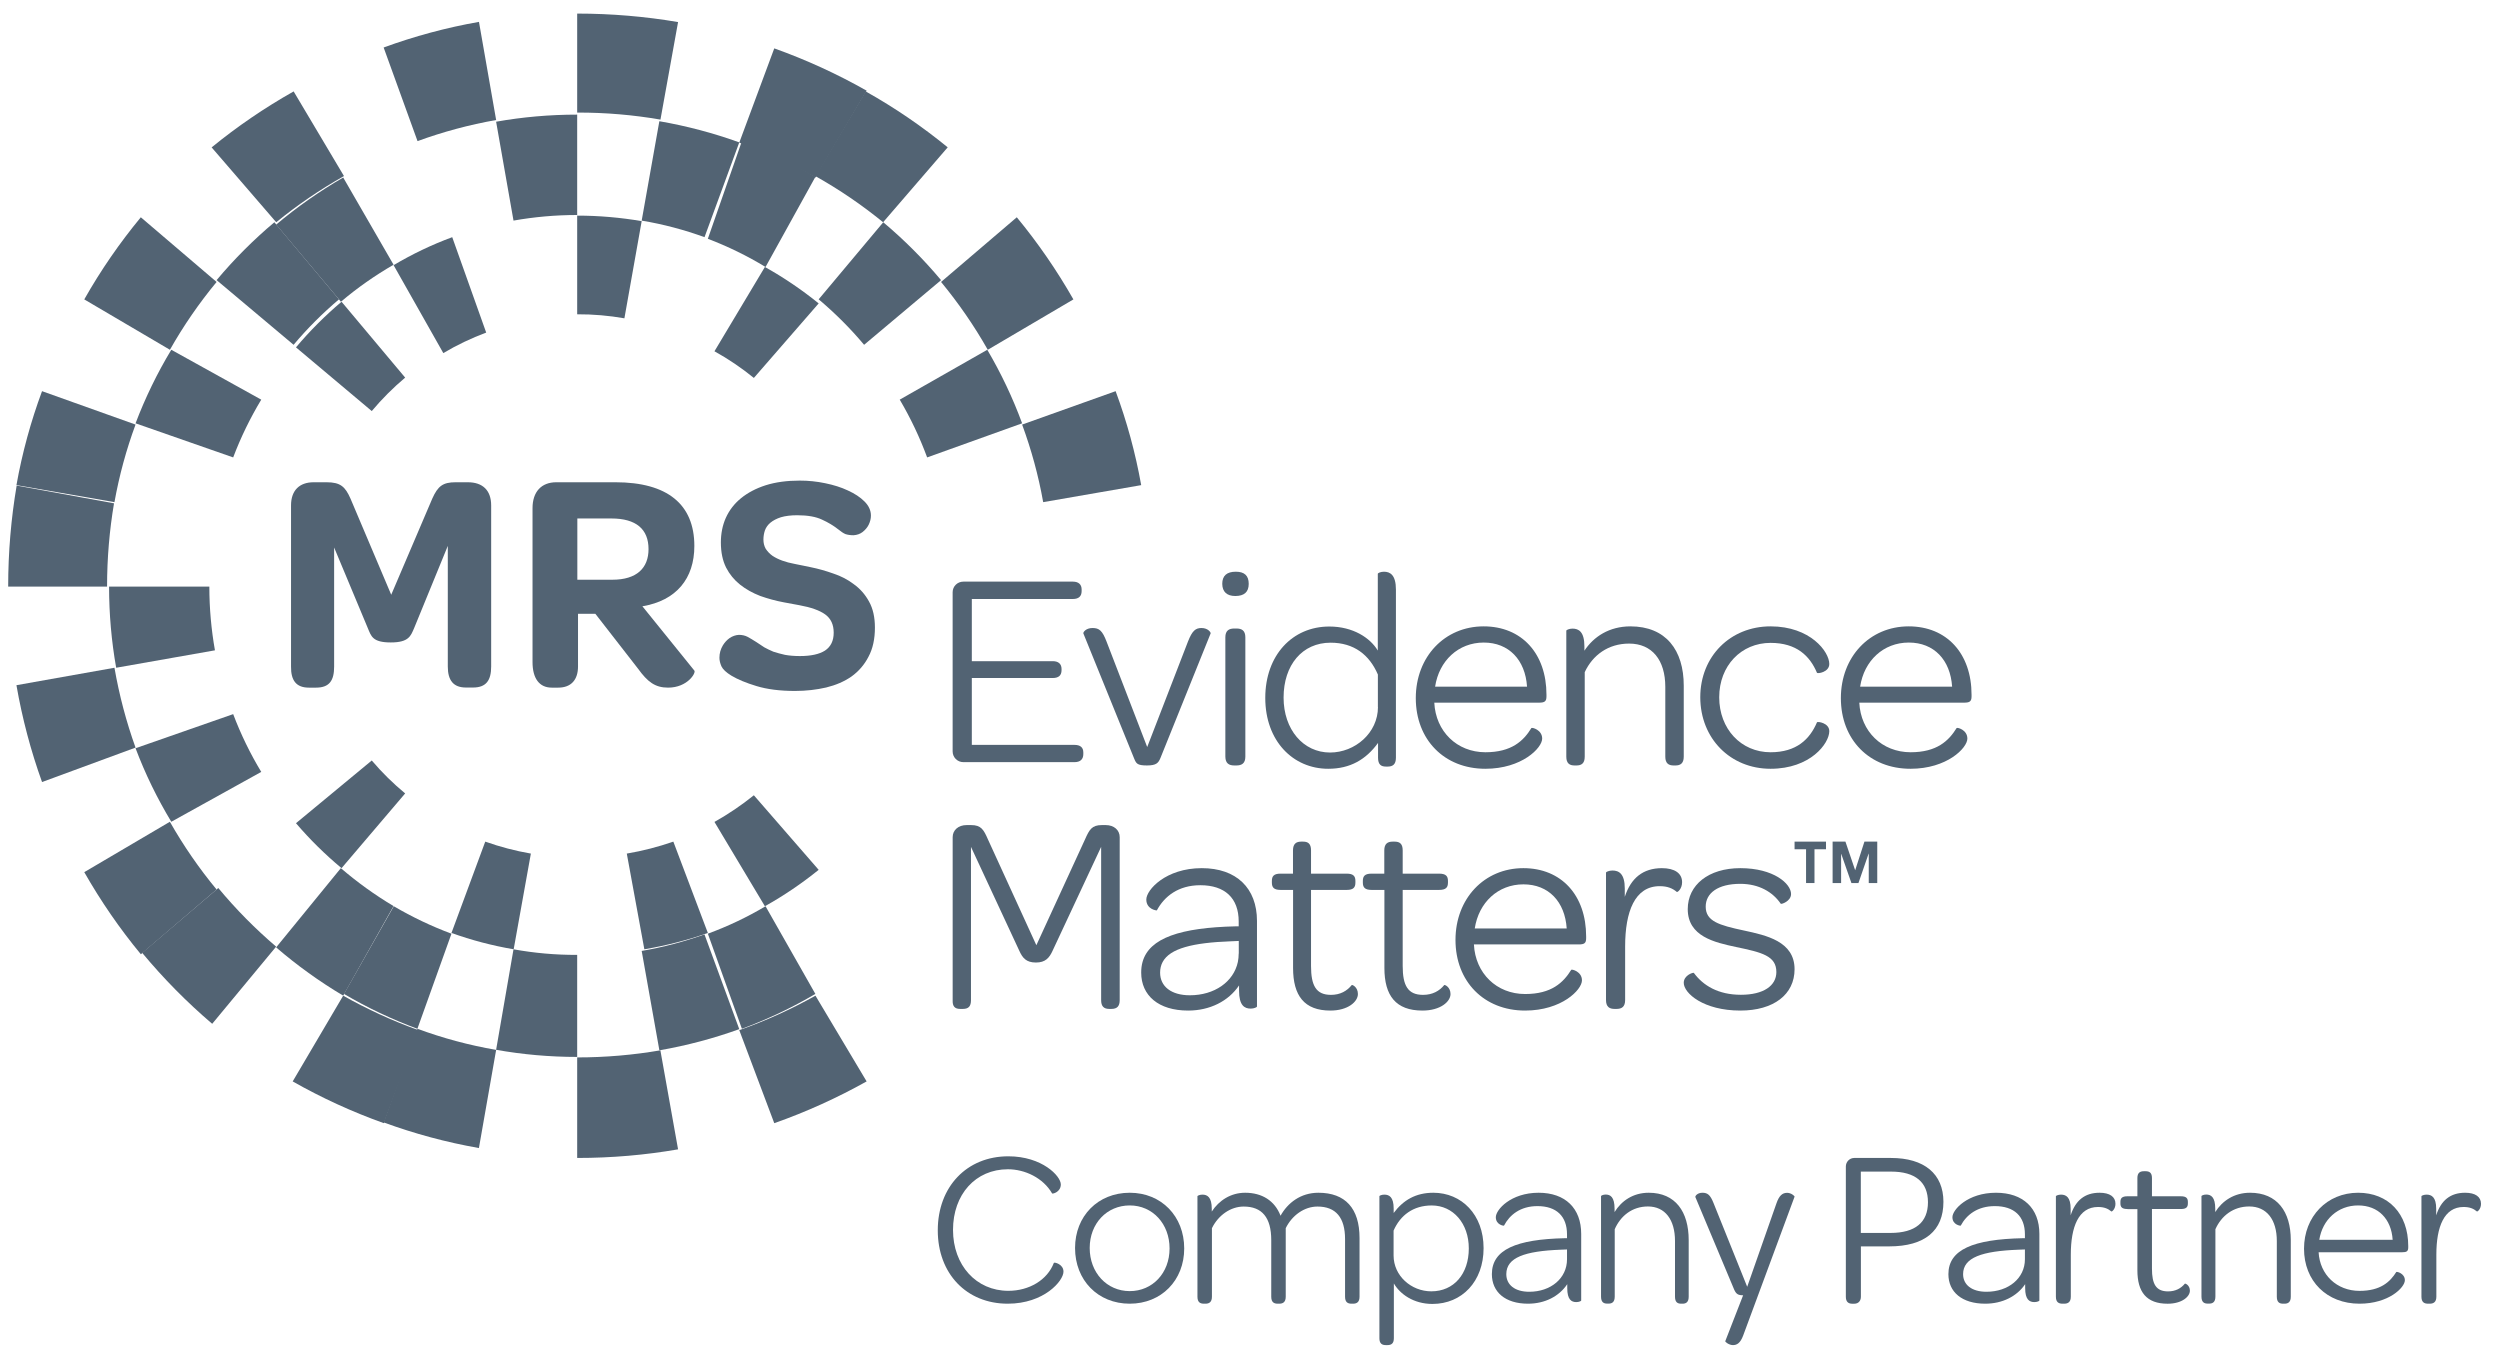 <svg width="92" height="50" viewBox="0 0 92 50" fill="none" xmlns="http://www.w3.org/2000/svg">
<path d="M18.258 4.416L17.626 0.805C16.419 1.017 15.246 1.335 14.118 1.748L15.365 5.193C16.294 4.854 17.262 4.592 18.258 4.416Z" fill="#526373"/>
<path d="M12.658 6.479L10.806 3.364C9.739 3.966 8.728 4.656 7.788 5.424L10.165 8.179C10.943 7.544 11.777 6.975 12.658 6.479Z" fill="#526373"/>
<path d="M4.988 15.624L1.547 14.395C1.135 15.507 0.818 16.66 0.605 17.853L4.212 18.479C4.388 17.497 4.649 16.543 4.988 15.624Z" fill="#526373"/>
<path d="M4.196 18.522L0.613 17.87C0.408 19.076 0.301 20.321 0.301 21.587H3.94C3.94 20.544 4.028 19.517 4.196 18.522Z" fill="#526373"/>
<path d="M7.971 10.376L5.182 7.996C4.405 8.937 3.707 9.946 3.101 11.018L6.253 12.872C6.752 11.987 7.328 11.155 7.971 10.376Z" fill="#526373"/>
<path d="M38.389 18.479L41.996 17.853C41.784 16.663 41.467 15.507 41.055 14.395L37.614 15.624C37.952 16.543 38.214 17.494 38.389 18.479Z" fill="#526373"/>
<path d="M36.35 12.872L39.501 11.018C38.892 9.949 38.195 8.937 37.418 7.996L34.631 10.376C35.274 11.155 35.849 11.987 36.35 12.872Z" fill="#526373"/>
<path d="M24.305 4.401L24.953 0.812C23.748 0.607 22.505 0.5 21.24 0.5V4.143C22.285 4.14 23.311 4.229 24.305 4.401Z" fill="#526373"/>
<path d="M30.009 6.534L31.892 3.337C30.816 2.726 29.68 2.205 28.493 1.78L27.205 5.249C28.183 5.6 29.12 6.028 30.009 6.534Z" fill="#526373"/>
<path d="M32.498 8.179L34.875 5.422C33.935 4.653 32.927 3.963 31.857 3.364L30.005 6.481C30.892 6.978 31.723 7.546 32.498 8.179Z" fill="#526373"/>
<path d="M27.205 37.909L28.493 41.333C29.677 40.917 30.813 40.399 31.892 39.796L30.009 36.641C29.12 37.14 28.183 37.566 27.205 37.909Z" fill="#526373"/>
<path d="M21.24 38.913V42.613C22.508 42.613 23.748 42.505 24.953 42.296L24.302 38.652C23.311 38.823 22.285 38.913 21.24 38.913Z" fill="#526373"/>
<path d="M6.251 30.241L3.101 32.095C3.71 33.164 4.407 34.176 5.184 35.117L7.971 32.734C7.328 31.958 6.753 31.123 6.251 30.241Z" fill="#526373"/>
<path d="M4.212 24.573L0.605 25.215C0.818 26.441 1.135 27.633 1.547 28.779L4.988 27.512C4.649 26.569 4.388 25.585 4.212 24.573Z" fill="#526373"/>
<path d="M8.033 32.679L5.231 35.064C6.016 36.009 6.877 36.882 7.809 37.676L10.162 34.836C9.39 34.178 8.679 33.458 8.033 32.679Z" fill="#526373"/>
<path d="M15.364 37.86L14.118 41.305C15.245 41.718 16.415 42.035 17.624 42.248L18.258 38.636C17.259 38.464 16.292 38.202 15.364 37.86Z" fill="#526373"/>
<path d="M12.629 36.641L10.771 39.796C11.832 40.399 12.954 40.914 14.125 41.333L15.397 37.909C14.431 37.563 13.507 37.137 12.629 36.641Z" fill="#526373"/>
<path d="M12.475 11.016L10.097 8.179C9.327 8.826 8.617 9.538 7.971 10.308L10.804 12.689C11.312 12.085 11.872 11.525 12.475 11.016Z" fill="#526373"/>
<path d="M7.704 21.587H4.014C4.014 22.605 4.103 23.604 4.275 24.573L7.91 23.932C7.775 23.169 7.704 22.387 7.704 21.587Z" fill="#526373"/>
<path d="M9.614 14.707L6.304 12.872C5.786 13.73 5.347 14.634 4.988 15.578L8.581 16.833C8.861 16.091 9.21 15.379 9.614 14.707Z" fill="#526373"/>
<path d="M14.483 9.742L12.63 6.533C11.757 7.039 10.93 7.618 10.162 8.266L12.546 11.104C13.148 10.593 13.796 10.14 14.483 9.742Z" fill="#526373"/>
<path d="M34.119 16.833L37.614 15.578C37.267 14.634 36.837 13.73 36.332 12.872L33.11 14.707C33.509 15.383 33.846 16.094 34.119 16.833Z" fill="#526373"/>
<path d="M31.799 12.689L34.631 10.309C33.985 9.539 33.274 8.827 32.504 8.179L30.127 11.015C30.73 11.524 31.291 12.082 31.799 12.689Z" fill="#526373"/>
<path d="M21.24 7.912V4.218C20.223 4.218 19.225 4.307 18.257 4.479L18.897 8.118C19.657 7.983 20.441 7.912 21.24 7.912Z" fill="#526373"/>
<path d="M25.926 8.728L27.205 5.24C26.259 4.897 25.279 4.638 24.264 4.461L23.614 8.119C24.414 8.252 25.186 8.459 25.926 8.728Z" fill="#526373"/>
<path d="M28.172 9.825L30.005 6.511C29.148 5.992 28.245 5.553 27.302 5.193L26.049 8.787C26.79 9.07 27.501 9.417 28.172 9.825Z" fill="#526373"/>
<path d="M26.049 34.36L27.302 37.86C28.245 37.509 29.148 37.082 30.005 36.576L28.172 33.35C27.501 33.749 26.79 34.087 26.049 34.36Z" fill="#526373"/>
<path d="M8.581 26.28L4.988 27.535C5.344 28.479 5.786 29.383 6.304 30.241L9.614 28.406C9.207 27.731 8.861 27.022 8.581 26.28Z" fill="#526373"/>
<path d="M14.491 33.35L12.658 36.576C13.515 37.082 14.418 37.509 15.36 37.86L16.614 34.36C15.873 34.084 15.162 33.743 14.491 33.35Z" fill="#526373"/>
<path d="M12.543 31.948L10.162 34.864C10.93 35.526 11.757 36.121 12.63 36.64L14.483 33.344C13.796 32.935 13.148 32.467 12.543 31.948Z" fill="#526373"/>
<path d="M23.614 34.994L24.265 38.652C25.277 38.476 26.262 38.213 27.205 37.873L25.925 34.386C25.184 34.651 24.411 34.858 23.614 34.994Z" fill="#526373"/>
<path d="M18.897 34.934L18.257 38.633C19.225 38.805 20.223 38.895 21.24 38.895V35.14C20.441 35.143 19.657 35.072 18.897 34.934Z" fill="#526373"/>
<path d="M17.892 12.239L16.642 8.728C15.889 9.006 15.169 9.352 14.484 9.758L16.314 12.994C16.813 12.696 17.343 12.445 17.892 12.239Z" fill="#526373"/>
<path d="M14.91 13.896L12.569 11.104C11.964 11.615 11.402 12.177 10.892 12.783L13.681 15.127C14.054 14.682 14.465 14.271 14.91 13.896Z" fill="#526373"/>
<path d="M27.742 13.908L30.127 11.165C29.51 10.666 28.85 10.217 28.148 9.825L26.292 12.927C26.808 13.212 27.293 13.543 27.742 13.908Z" fill="#526373"/>
<path d="M22.978 11.714L23.614 8.138C22.844 8.006 22.05 7.935 21.24 7.935V11.566C21.833 11.563 22.413 11.615 22.978 11.714Z" fill="#526373"/>
<path d="M26.292 30.247L28.148 33.349C28.85 32.958 29.51 32.508 30.127 32.01L27.742 29.266C27.289 29.631 26.805 29.959 26.292 30.247Z" fill="#526373"/>
<path d="M17.857 30.972L16.614 34.333C17.348 34.597 18.116 34.8 18.903 34.934L19.536 31.412C18.959 31.312 18.397 31.163 17.857 30.972Z" fill="#526373"/>
<path d="M13.681 27.986L10.892 30.294C11.402 30.891 11.964 31.445 12.569 31.948L14.91 29.198C14.465 28.83 14.054 28.425 13.681 27.986Z" fill="#526373"/>
<path d="M23.066 31.412L23.712 34.934C24.518 34.797 25.299 34.597 26.049 34.333L24.779 30.972C24.228 31.163 23.658 31.312 23.066 31.412Z" fill="#526373"/>
<path d="M11.366 25.305H11.631C12.124 25.305 12.296 25.041 12.296 24.532V20.148L13.534 23.112C13.661 23.413 13.707 23.642 14.382 23.642C15.047 23.642 15.115 23.401 15.241 23.112L16.479 20.089V24.529C16.479 25.038 16.686 25.301 17.145 25.301H17.409C17.89 25.301 18.075 25.038 18.075 24.529V18.6C18.075 18.045 17.764 17.747 17.215 17.747H16.769C16.297 17.747 16.116 17.887 15.909 18.346L14.397 21.887L12.897 18.346C12.703 17.909 12.53 17.747 12.016 17.747H11.544C11.018 17.747 10.71 18.048 10.71 18.6V24.529C10.704 25.038 10.898 25.305 11.366 25.305Z" fill="#526373"/>
<path fill-rule="evenodd" clip-rule="evenodd" d="M21.246 21.334V19.08H22.501C23.41 19.08 23.866 19.474 23.866 20.207C23.866 20.903 23.434 21.334 22.535 21.334H21.246ZM23.64 22.311C24.891 22.102 25.552 21.29 25.552 20.092C25.552 18.559 24.561 17.747 22.648 17.747H20.472C19.924 17.747 19.597 18.097 19.597 18.699V24.365C19.597 24.967 19.848 25.305 20.304 25.305H20.542C21.02 25.305 21.271 25.014 21.271 24.527V22.589H21.91L23.48 24.608C23.832 25.095 24.108 25.305 24.585 25.305C25.301 25.305 25.623 24.758 25.552 24.677L23.64 22.311Z" fill="#526373"/>
<path d="M29.835 20.873C30.113 20.929 30.393 21.009 30.671 21.108C30.952 21.201 31.201 21.331 31.423 21.501C31.651 21.665 31.838 21.875 31.981 22.138C32.125 22.395 32.197 22.713 32.197 23.097C32.197 23.515 32.119 23.874 31.959 24.171C31.81 24.461 31.601 24.703 31.335 24.895C31.07 25.08 30.758 25.213 30.403 25.3C30.044 25.383 29.663 25.427 29.255 25.427C28.696 25.427 28.225 25.365 27.838 25.247C27.461 25.133 27.152 25.006 26.915 24.864C26.728 24.749 26.606 24.638 26.55 24.523C26.5 24.409 26.475 24.304 26.475 24.205C26.475 24.041 26.518 23.889 26.603 23.747C26.668 23.642 26.749 23.552 26.849 23.481C26.955 23.41 27.071 23.369 27.192 23.363C27.314 23.363 27.42 23.388 27.514 23.437C27.607 23.487 27.713 23.552 27.835 23.629C27.929 23.691 28.025 23.756 28.125 23.821C28.225 23.877 28.337 23.929 28.459 23.982C28.587 24.025 28.73 24.062 28.89 24.099C29.046 24.127 29.23 24.143 29.436 24.143C29.844 24.143 30.15 24.075 30.359 23.942C30.574 23.799 30.68 23.58 30.68 23.283C30.68 22.986 30.577 22.763 30.368 22.611C30.163 22.463 29.844 22.349 29.414 22.271L28.846 22.166C28.546 22.11 28.256 22.03 27.976 21.931C27.698 21.823 27.451 21.686 27.236 21.516C27.021 21.346 26.849 21.136 26.721 20.888C26.593 20.632 26.528 20.325 26.528 19.963C26.528 19.639 26.587 19.335 26.709 19.06C26.837 18.776 27.024 18.534 27.267 18.336C27.517 18.132 27.823 17.971 28.178 17.857C28.543 17.742 28.961 17.686 29.432 17.686C29.747 17.686 30.059 17.718 30.365 17.782C30.68 17.847 30.958 17.934 31.201 18.049C31.451 18.163 31.657 18.296 31.813 18.454C31.969 18.608 32.05 18.785 32.05 18.973C32.05 19.088 32.022 19.199 31.966 19.314C31.916 19.413 31.841 19.502 31.741 19.58C31.648 19.651 31.538 19.688 31.41 19.697C31.295 19.697 31.195 19.682 31.111 19.654C31.033 19.62 30.945 19.561 30.852 19.484C30.68 19.348 30.481 19.227 30.25 19.122C30.028 19.017 29.726 18.961 29.339 18.961C29.102 18.961 28.902 18.986 28.737 19.035C28.581 19.085 28.45 19.153 28.35 19.236C28.256 19.314 28.188 19.41 28.147 19.524C28.113 19.629 28.094 19.741 28.094 19.855C28.094 19.982 28.122 20.096 28.178 20.195C28.244 20.294 28.325 20.381 28.425 20.452C28.531 20.523 28.652 20.582 28.79 20.632C28.927 20.681 29.074 20.721 29.23 20.749L29.835 20.873Z" fill="#526373"/>
<path d="M34.51 45.277C34.51 43.676 35.575 42.552 37.106 42.552C38.348 42.552 39.038 43.279 39.038 43.587C39.038 43.87 38.733 43.944 38.718 43.919C38.388 43.346 37.717 43.029 37.091 43.029C35.904 43.029 35.071 43.95 35.071 45.261C35.071 46.563 35.928 47.502 37.106 47.502C37.875 47.502 38.541 47.105 38.782 46.474C38.791 46.44 39.136 46.514 39.136 46.797C39.136 47.136 38.422 47.976 37.085 47.976C35.569 47.976 34.51 46.871 34.51 45.277Z" fill="#526373"/>
<path d="M39.562 45.927C39.562 44.751 40.406 43.893 41.575 43.893C42.738 43.893 43.579 44.758 43.579 45.943C43.579 47.118 42.738 47.976 41.575 47.976C40.403 47.976 39.562 47.112 39.562 45.927ZM43.04 45.943C43.04 45.038 42.417 44.36 41.575 44.36C40.734 44.36 40.101 45.022 40.101 45.927C40.101 46.832 40.73 47.513 41.575 47.513C42.41 47.513 43.04 46.851 43.04 45.943Z" fill="#526373"/>
<path d="M45.822 43.893C46.44 43.893 46.911 44.184 47.124 44.739C47.387 44.266 47.864 43.893 48.517 43.893C49.504 43.893 50.031 44.465 50.031 45.56V47.718C50.031 47.916 49.931 47.976 49.793 47.976H49.736C49.595 47.976 49.498 47.92 49.498 47.718V45.595C49.498 44.809 49.159 44.401 48.485 44.401C47.999 44.401 47.547 44.724 47.315 45.197V47.718C47.315 47.916 47.215 47.976 47.077 47.976H47.02C46.879 47.976 46.782 47.92 46.782 47.718V45.636C46.782 44.806 46.443 44.401 45.769 44.401C45.283 44.401 44.831 44.724 44.599 45.197V47.718C44.599 47.916 44.499 47.976 44.361 47.976H44.304C44.163 47.976 44.066 47.92 44.066 47.718V44.019C44.066 44.004 44.148 43.962 44.248 43.962C44.43 43.962 44.593 44.054 44.593 44.484V44.585C44.86 44.174 45.295 43.893 45.822 43.893Z" fill="#526373"/>
<path d="M51.294 49.248C51.294 49.444 51.197 49.5 51.056 49.5H50.999C50.859 49.5 50.762 49.444 50.762 49.248V44.018C50.762 44.002 50.843 43.962 50.943 43.962C51.125 43.962 51.287 44.052 51.287 44.476V44.638C51.641 44.164 52.1 43.893 52.748 43.893C53.783 43.893 54.596 44.694 54.596 45.931C54.596 47.159 53.799 47.985 52.714 47.985C52.016 47.985 51.516 47.617 51.294 47.231V49.248ZM51.284 46.203C51.284 46.947 51.931 47.521 52.673 47.521C53.502 47.521 54.052 46.882 54.052 45.941C54.052 45.024 53.477 44.361 52.688 44.361C52.007 44.361 51.531 44.722 51.284 45.286V46.203Z" fill="#526373"/>
<path d="M57.666 45.425C57.666 44.756 57.276 44.385 56.578 44.385C55.954 44.385 55.556 44.703 55.346 45.105C55.346 45.114 55.046 45.08 55.046 44.793C55.046 44.516 55.599 43.893 56.621 43.893C57.604 43.893 58.188 44.466 58.188 45.407V47.861C58.188 47.877 58.107 47.917 58.008 47.917C57.829 47.917 57.675 47.827 57.675 47.403V47.257C57.375 47.709 56.847 47.976 56.232 47.976C55.389 47.976 54.901 47.544 54.901 46.889C54.901 45.983 55.8 45.606 57.585 45.566H57.666V45.425ZM57.666 46.341V45.98L57.437 45.989C56.115 46.039 55.432 46.276 55.432 46.889C55.432 47.282 55.747 47.537 56.276 47.537C57.072 47.537 57.666 47.039 57.666 46.341Z" fill="#526373"/>
<path d="M60.674 43.893C61.655 43.893 62.144 44.591 62.144 45.636V47.718C62.144 47.916 62.049 47.976 61.919 47.976H61.866C61.732 47.976 61.64 47.92 61.64 47.718V45.668C61.64 44.882 61.273 44.398 60.644 44.398C60.069 44.398 59.639 44.739 59.422 45.235V47.714C59.422 47.913 59.327 47.973 59.197 47.973H59.144C59.01 47.973 58.918 47.916 58.918 47.714V44.016C58.918 44 58.995 43.959 59.09 43.959C59.262 43.959 59.416 44.051 59.416 44.48V44.604C59.668 44.193 60.095 43.893 60.674 43.893Z" fill="#526373"/>
<path d="M63.49 49.355L64.147 47.666C63.965 47.666 63.893 47.625 63.818 47.458L62.389 44.051C62.379 44.016 62.46 43.893 62.651 43.893C62.839 43.893 62.939 43.975 63.055 44.265L64.297 47.354L65.373 44.284C65.473 43.994 65.595 43.896 65.767 43.896C65.915 43.896 66.046 44.013 66.04 44.038L64.15 49.144C64.044 49.434 63.912 49.5 63.771 49.5C63.621 49.497 63.48 49.38 63.49 49.355Z" fill="#526373"/>
<path d="M68.481 47.719C68.481 47.861 68.4 47.977 68.236 47.977H68.162C68.007 47.977 67.927 47.895 67.927 47.719V42.927C67.927 42.754 68.066 42.613 68.236 42.613H69.585C70.813 42.613 71.518 43.196 71.518 44.228C71.518 45.29 70.835 45.867 69.52 45.867H68.481V47.719ZM69.57 45.372C70.488 45.372 70.949 44.977 70.949 44.243C70.949 43.504 70.485 43.115 69.591 43.115H68.478V45.372H69.57Z" fill="#526373"/>
<path d="M74.517 45.425C74.517 44.756 74.12 44.385 73.409 44.385C72.774 44.385 72.368 44.703 72.154 45.105C72.154 45.114 71.849 45.08 71.849 44.793C71.849 44.516 72.412 43.893 73.453 43.893C74.454 43.893 75.049 44.466 75.049 45.407V47.861C75.049 47.877 74.967 47.917 74.866 47.917C74.684 47.917 74.526 47.827 74.526 47.403V47.257C74.221 47.709 73.683 47.976 73.057 47.976C72.198 47.976 71.701 47.544 71.701 46.889C71.701 45.983 72.616 45.606 74.435 45.566H74.517V45.425ZM74.517 46.341V45.98L74.284 45.989C72.937 46.039 72.242 46.276 72.242 46.889C72.242 47.282 72.563 47.537 73.101 47.537C73.913 47.537 74.517 47.039 74.517 46.341Z" fill="#526373"/>
<path d="M77.264 43.893C77.639 43.893 77.849 44.041 77.849 44.3C77.849 44.499 77.713 44.6 77.697 44.581C77.578 44.48 77.436 44.417 77.206 44.417C76.487 44.417 76.206 45.156 76.206 46.167V47.718C76.206 47.916 76.103 47.976 75.961 47.976H75.903C75.757 47.976 75.657 47.92 75.657 47.718V44.019C75.657 44.004 75.741 43.962 75.844 43.962C76.032 43.962 76.2 44.054 76.2 44.484V44.724C76.377 44.174 76.722 43.893 77.264 43.893Z" fill="#526373"/>
<path d="M78.29 44.492C78.089 44.492 78.031 44.421 78.031 44.282V44.233C78.031 44.094 78.089 44.023 78.29 44.023H78.656V43.351C78.656 43.156 78.755 43.101 78.898 43.101H78.956C79.099 43.101 79.192 43.156 79.192 43.351V44.023H80.256C80.457 44.023 80.514 44.097 80.514 44.233V44.282C80.514 44.421 80.457 44.492 80.256 44.492H79.192V46.687C79.192 47.255 79.341 47.523 79.784 47.523C80.062 47.523 80.263 47.409 80.403 47.239C80.419 47.224 80.588 47.295 80.588 47.498C80.588 47.717 80.294 47.977 79.769 47.977C78.991 47.977 78.656 47.548 78.656 46.746V44.495H78.29V44.492Z" fill="#526373"/>
<path d="M82.802 43.893C83.802 43.893 84.301 44.591 84.301 45.636V47.718C84.301 47.916 84.204 47.976 84.071 47.976H84.017C83.881 47.976 83.787 47.92 83.787 47.718V45.668C83.787 44.882 83.413 44.398 82.772 44.398C82.186 44.398 81.748 44.739 81.527 45.235V47.714C81.527 47.913 81.431 47.973 81.298 47.973H81.243C81.108 47.973 81.014 47.916 81.014 47.714V44.016C81.014 44 81.092 43.959 81.189 43.959C81.364 43.959 81.521 44.051 81.521 44.48V44.604C81.778 44.193 82.216 43.893 82.802 43.893Z" fill="#526373"/>
<path d="M86.83 47.504C87.601 47.504 87.952 47.177 88.183 46.81C88.199 46.785 88.499 46.86 88.499 47.112C88.499 47.382 87.902 47.976 86.83 47.976C85.626 47.976 84.788 47.143 84.788 45.952C84.788 44.767 85.635 43.893 86.779 43.893C87.892 43.893 88.623 44.667 88.623 45.852V45.902C88.623 46.048 88.566 46.083 88.398 46.083H85.325C85.369 46.907 85.992 47.504 86.83 47.504ZM88.05 45.625C88 44.857 87.519 44.36 86.779 44.36C86.033 44.36 85.467 44.882 85.35 45.625H88.05Z" fill="#526373"/>
<path d="M90.717 43.893C91.091 43.893 91.301 44.041 91.301 44.3C91.301 44.499 91.165 44.6 91.149 44.581C91.03 44.48 90.888 44.417 90.659 44.417C89.939 44.417 89.658 45.156 89.658 46.167V47.718C89.658 47.916 89.555 47.976 89.413 47.976H89.355C89.21 47.976 89.109 47.92 89.109 47.718V44.019C89.109 44.004 89.193 43.962 89.297 43.962C89.484 43.962 89.652 44.054 89.652 44.484V44.724C89.829 44.174 90.174 43.893 90.717 43.893Z" fill="#526373"/>
<path d="M35.331 37.128H35.437C35.648 37.128 35.732 37.024 35.732 36.807V31.165L37.505 34.977C37.629 35.255 37.765 35.421 38.122 35.421C38.467 35.421 38.616 35.255 38.74 34.977L40.522 31.165V36.807C40.522 37.024 40.615 37.128 40.817 37.128H40.901C41.112 37.128 41.205 37.024 41.205 36.807V30.807C41.205 30.547 40.994 30.363 40.693 30.363H40.547C40.181 30.363 40.088 30.528 39.929 30.889L38.138 34.784L36.356 30.889C36.198 30.528 36.104 30.363 35.738 30.363H35.571C35.266 30.363 35.058 30.55 35.058 30.807V36.81C35.049 37.027 35.133 37.128 35.331 37.128Z" fill="#526373"/>
<path fill-rule="evenodd" clip-rule="evenodd" d="M44.225 31.948C42.9 31.948 42.184 32.747 42.184 33.102C42.184 33.469 42.573 33.513 42.573 33.501C42.847 32.987 43.362 32.576 44.172 32.576C45.076 32.576 45.584 33.049 45.584 33.911V34.089H45.478C43.443 34.136 42.293 34.515 42.046 35.399C42.012 35.521 41.996 35.651 41.996 35.791C41.996 36.632 42.629 37.189 43.723 37.189C44.524 37.189 45.207 36.843 45.597 36.264V36.454C45.597 37.002 45.796 37.117 46.027 37.117C46.151 37.117 46.257 37.064 46.257 37.042V35.399V33.89C46.257 32.682 45.5 31.948 44.225 31.948ZM45.584 35.091C45.584 35.2 45.572 35.303 45.553 35.402C45.397 36.131 44.693 36.626 43.786 36.626C43.1 36.626 42.692 36.299 42.692 35.794C42.692 35.648 42.723 35.517 42.785 35.402C43.053 34.901 43.898 34.69 45.291 34.64L45.587 34.627V35.091H45.584Z" fill="#526373"/>
<path d="M47.585 32.749V35.62C47.585 36.642 47.998 37.189 48.958 37.189C49.61 37.189 49.971 36.859 49.971 36.58C49.971 36.324 49.763 36.229 49.744 36.25C49.57 36.467 49.322 36.611 48.98 36.611C48.432 36.611 48.246 36.272 48.246 35.547V32.749H49.558C49.805 32.749 49.879 32.657 49.879 32.48V32.419C49.879 32.244 49.805 32.15 49.558 32.15H48.246V31.294C48.246 31.046 48.133 30.972 47.955 30.972H47.882C47.707 30.972 47.582 31.046 47.582 31.294V32.15H47.126C46.879 32.15 46.805 32.241 46.805 32.419V32.48C46.805 32.657 46.879 32.749 47.126 32.749H47.585Z" fill="#526373"/>
<path d="M50.946 32.749V35.62C50.946 36.642 51.367 37.189 52.346 37.189C53.011 37.189 53.379 36.859 53.379 36.58C53.379 36.324 53.167 36.229 53.148 36.25C52.97 36.467 52.718 36.611 52.368 36.611C51.81 36.611 51.619 36.272 51.619 35.547V32.749H52.958C53.211 32.749 53.285 32.657 53.285 32.48V32.419C53.285 32.244 53.211 32.15 52.958 32.15H51.619V31.294C51.619 31.046 51.504 30.972 51.323 30.972H51.248C51.07 30.972 50.942 31.046 50.942 31.294V32.15H50.477C50.225 32.15 50.153 32.241 50.153 32.419V32.48C50.153 32.657 50.228 32.749 50.477 32.749H50.946Z" fill="#526373"/>
<path fill-rule="evenodd" clip-rule="evenodd" d="M54.271 34.168C54.416 33.214 55.124 32.544 56.062 32.544C56.989 32.544 57.59 33.183 57.655 34.168H54.271ZM54.24 34.755H58.09C58.3 34.755 58.37 34.714 58.37 34.525V34.463C58.37 32.941 57.455 31.948 56.059 31.948C54.622 31.948 53.562 33.068 53.562 34.59C53.562 36.121 54.613 37.189 56.123 37.189C57.467 37.189 58.216 36.425 58.216 36.077C58.216 35.751 57.84 35.658 57.822 35.689C57.529 36.161 57.094 36.58 56.126 36.58C55.072 36.58 54.292 35.813 54.24 34.755Z" fill="#526373"/>
<path d="M59.792 33.004V32.698C59.792 32.15 59.574 32.035 59.338 32.035C59.21 32.035 59.101 32.088 59.101 32.109V36.801C59.101 37.053 59.229 37.128 59.414 37.128H59.491C59.677 37.128 59.805 37.053 59.805 36.801V34.832C59.805 33.549 60.16 32.611 61.078 32.611C61.37 32.611 61.555 32.695 61.706 32.823C61.728 32.845 61.901 32.717 61.901 32.465C61.901 32.138 61.632 31.948 61.155 31.948C60.464 31.951 60.019 32.309 59.792 33.004Z" fill="#526373"/>
<path d="M64.043 37.189C65.276 37.189 66.04 36.593 66.04 35.668C66.04 34.641 64.999 34.421 64.182 34.244C63.248 34.045 62.77 33.899 62.77 33.363C62.77 32.869 63.216 32.525 64.043 32.525C64.732 32.525 65.241 32.829 65.531 33.257C65.553 33.288 65.911 33.164 65.911 32.9C65.911 32.522 65.276 31.948 64.043 31.948C62.874 31.948 62.109 32.565 62.109 33.456C62.109 34.461 63.097 34.681 63.883 34.849C64.839 35.048 65.37 35.175 65.37 35.771C65.37 36.273 64.902 36.608 64.065 36.608C63.226 36.608 62.672 36.264 62.333 35.802C62.311 35.78 61.962 35.886 61.962 36.168C61.962 36.553 62.694 37.189 64.043 37.189Z" fill="#526373"/>
<path d="M35.452 28.047H39.542C39.752 28.047 39.866 27.944 39.866 27.75V27.689C39.866 27.503 39.752 27.412 39.542 27.412H35.763V24.951H38.741C38.951 24.951 39.065 24.86 39.065 24.662V24.619C39.065 24.434 38.951 24.331 38.741 24.331H35.763V22.043H39.481C39.687 22.043 39.804 21.951 39.804 21.754V21.693C39.804 21.508 39.691 21.404 39.481 21.404H35.452C35.233 21.404 35.057 21.578 35.057 21.793V27.652C35.057 27.871 35.233 28.047 35.452 28.047Z" fill="#526373"/>
<path d="M42.217 27.491L43.717 23.61C43.876 23.203 44.002 23.111 44.214 23.111C44.459 23.111 44.562 23.277 44.552 23.308L42.703 27.898C42.627 28.077 42.555 28.169 42.205 28.169C41.845 28.169 41.814 28.095 41.739 27.92L39.867 23.308C39.857 23.265 39.961 23.111 40.205 23.111C40.449 23.111 40.565 23.203 40.721 23.61L42.217 27.491Z" fill="#526373"/>
<path fill-rule="evenodd" clip-rule="evenodd" d="M45.458 21.933C45.786 21.933 45.953 21.788 45.953 21.486C45.953 21.183 45.796 21.039 45.478 21.039C45.15 21.039 44.979 21.183 44.979 21.486C44.983 21.779 45.15 21.933 45.458 21.933ZM45.421 28.169H45.501C45.692 28.169 45.829 28.095 45.829 27.846V23.452C45.829 23.203 45.695 23.129 45.501 23.129H45.421C45.23 23.129 45.093 23.203 45.093 23.452V27.846C45.096 28.095 45.23 28.169 45.421 28.169Z" fill="#526373"/>
<path fill-rule="evenodd" clip-rule="evenodd" d="M50.709 26.019C50.709 26.971 49.864 27.693 48.946 27.693C47.958 27.693 47.236 26.844 47.236 25.672C47.236 24.47 47.925 23.651 48.965 23.651C49.831 23.651 50.395 24.101 50.706 24.823V26.019H50.709ZM50.7 23.936C50.422 23.475 49.794 23.056 48.919 23.056C47.559 23.056 46.562 24.113 46.562 25.684C46.562 27.265 47.58 28.291 48.879 28.291C49.693 28.291 50.27 27.947 50.712 27.34V27.885C50.712 28.136 50.825 28.21 50.998 28.21H51.072C51.245 28.21 51.37 28.136 51.37 27.885V21.699C51.37 21.153 51.154 21.039 50.928 21.039C50.806 21.039 50.703 21.091 50.703 21.113V23.936H50.7Z" fill="#526373"/>
<path fill-rule="evenodd" clip-rule="evenodd" d="M52.812 25.269C52.957 24.316 53.666 23.646 54.602 23.646C55.526 23.646 56.13 24.285 56.195 25.269H52.812ZM52.782 25.858H56.629C56.836 25.858 56.91 25.818 56.91 25.629V25.567C56.91 24.046 55.995 23.05 54.599 23.05C53.164 23.05 52.101 24.17 52.101 25.691C52.101 27.221 53.151 28.291 54.661 28.291C56.004 28.291 56.752 27.525 56.752 27.18C56.752 26.854 56.377 26.761 56.355 26.792C56.066 27.264 55.628 27.683 54.661 27.683C53.613 27.68 52.834 26.916 52.782 25.858Z" fill="#526373"/>
<path fill-rule="evenodd" clip-rule="evenodd" d="M58.306 23.946V23.789C58.306 23.247 58.096 23.133 57.868 23.133C57.745 23.133 57.64 23.185 57.64 23.207V27.846C57.64 28.095 57.763 28.169 57.942 28.169H58.016C58.195 28.169 58.318 28.095 58.318 27.846V24.735C58.611 24.109 59.181 23.684 59.952 23.684C60.793 23.684 61.283 24.288 61.283 25.277V27.846C61.283 28.095 61.41 28.169 61.586 28.169H61.66C61.835 28.169 61.962 28.095 61.962 27.846V25.234C61.962 23.922 61.305 23.05 59.995 23.05C59.221 23.053 58.648 23.426 58.306 23.946Z" fill="#526373"/>
<path d="M65.157 28.291C66.622 28.291 67.318 27.36 67.318 26.907C67.318 26.603 66.887 26.541 66.865 26.581C66.603 27.199 66.116 27.683 65.157 27.683C64.07 27.683 63.267 26.823 63.267 25.66C63.267 24.496 64.079 23.658 65.157 23.658C66.116 23.658 66.603 24.139 66.865 24.76C66.887 24.8 67.318 24.738 67.318 24.434C67.318 23.984 66.622 23.05 65.157 23.05C63.679 23.05 62.57 24.151 62.57 25.66C62.574 27.18 63.679 28.291 65.157 28.291Z" fill="#526373"/>
<path fill-rule="evenodd" clip-rule="evenodd" d="M68.453 25.269C68.598 24.316 69.307 23.646 70.244 23.646C71.172 23.646 71.773 24.285 71.838 25.269H68.453ZM68.422 25.858H72.272C72.479 25.858 72.553 25.818 72.553 25.629V25.567C72.553 24.046 71.637 23.05 70.241 23.05C68.805 23.05 67.744 24.17 67.744 25.691C67.744 27.221 68.795 28.291 70.306 28.291C71.65 28.291 72.399 27.525 72.399 27.18C72.399 26.854 72.026 26.761 72.004 26.792C71.711 27.264 71.277 27.683 70.309 27.683C69.255 27.68 68.475 26.916 68.422 25.858Z" fill="#526373"/>
<path d="M66.463 31.253H66.04V30.972H67.197V31.253H66.773V32.496H66.463V31.253Z" fill="#526373"/>
<path d="M67.44 30.972H67.912L68.269 32.022H68.272L68.611 30.972H69.083V32.496H68.77V31.416H68.764L68.391 32.496H68.132L67.759 31.428H67.753V32.496H67.44V30.972Z" fill="#526373"/>
</svg>
